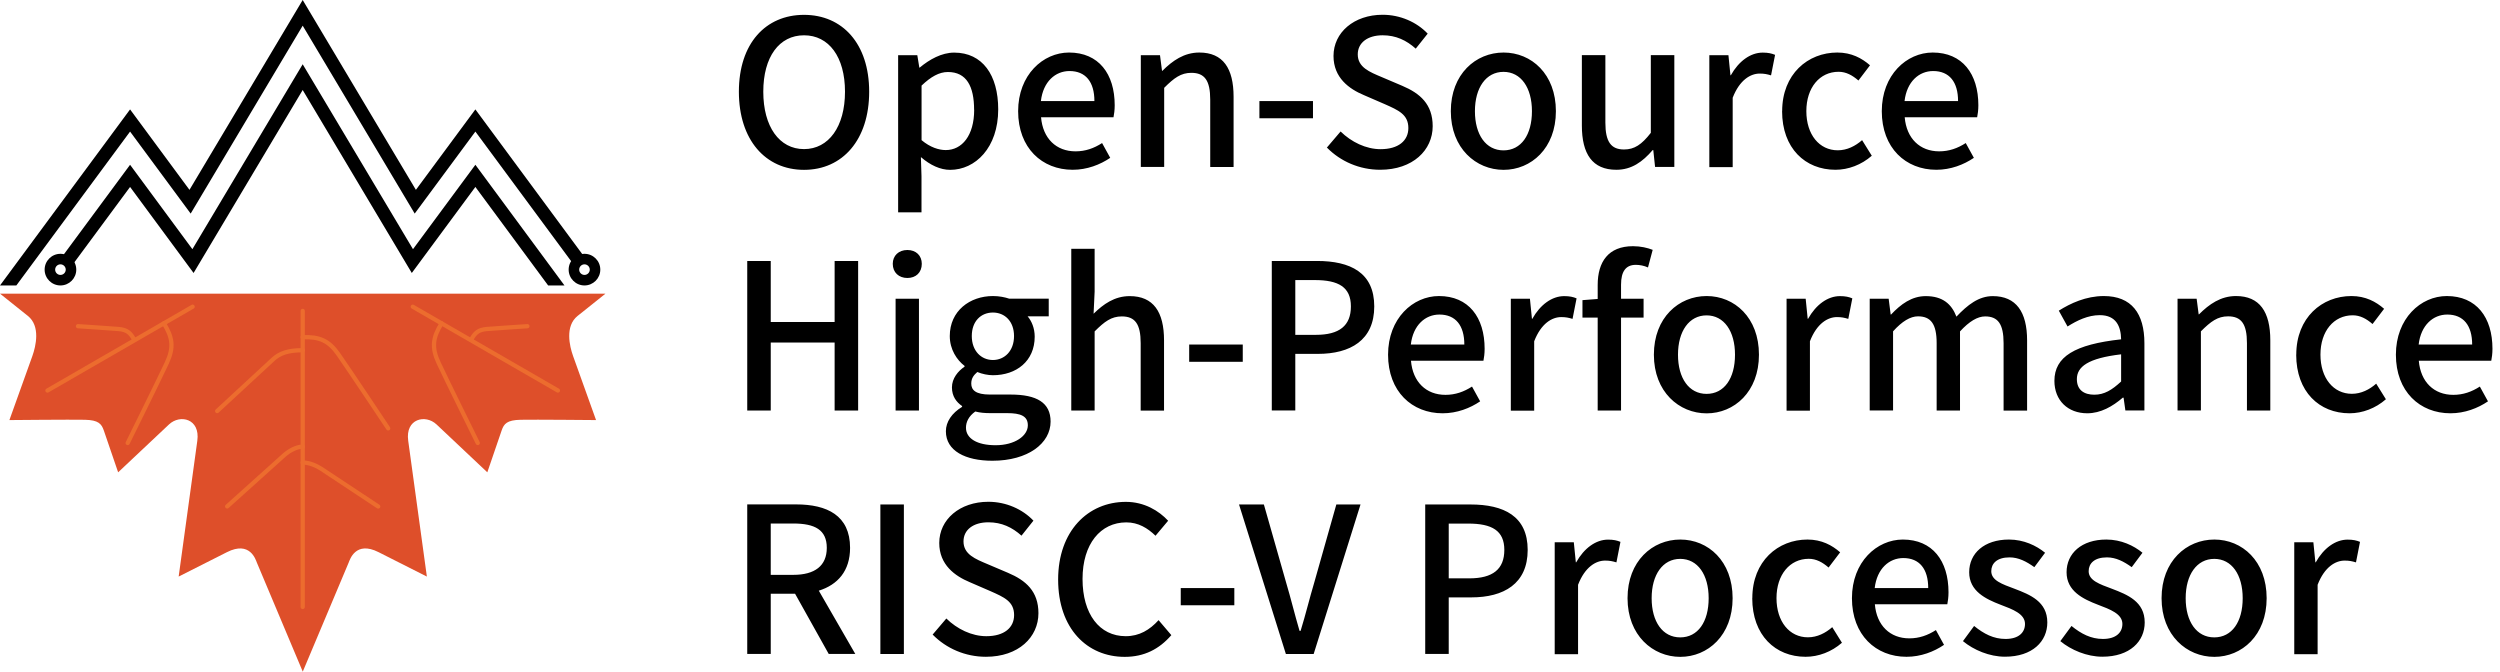 <?xml version="1.0" encoding="UTF-8"?>
<svg id="xs_hero" data-name="XiangShan Hero" xmlns="http://www.w3.org/2000/svg" xmlns:xlink="http://www.w3.org/1999/xlink" viewBox="0 0 335 90">
  <defs>
    <style>
      @media (prefers-color-scheme: light) {
        .cls-text {
          fill: url(#hero_gradient_palette_light);
        }

        .cls-mount {
          fill: #231815;
        }
      }

      @media (prefers-color-scheme: dark) {
        .cls-text {
          fill: url(#hero_gradient_palette_dark);
        }
  
        .cls-mount {
          fill: #f4d7d1;
        }
      }

      .cls-leaf {
        fill: #de4f2a;
      }

      .cls-mount, .cls-leaf {
        fill-rule: evenodd;
      }

      .cls-vein {
        fill: none;
        stroke: #ec6c2e;
        stroke-linecap: round;
        stroke-linejoin: round;
        stroke-width: .57px;
      }
    </style>
    <linearGradient id="hero_gradient_palette_light" data-name="hero_gradient_palette_light" x1="92.49" y1="40.86" x2="327.49" y2="40.86" gradientUnits="userSpaceOnUse">
      <stop offset=".03" stop-color="#500500"/>
      <stop offset="1" stop-color="#8d2c0e"/>
    </linearGradient>
    <linearGradient id="hero_gradient_palette_dark" data-name="hero_gradient_palette_dark" x1="92.49" y1="40.86" x2="327.49" y2="40.86" gradientUnits="userSpaceOnUse">
      <stop offset="0" stop-color="#de4f2a"/>
      <!-- <stop offset="0" stop-color="#e25054"/> -->
      <stop offset=".97" stop-color="#cc0e00"/>
    </linearGradient>
  </defs>
  <g id="XS-light">
    <g>
      <g>
        <polygon class="cls-mount" points="63.7 25.05 55.18 36.58 40.56 12.06 25.94 36.58 17.43 25.05 9.52 35.75 8.1 34.7 17.43 22.08 25.78 33.39 40.56 8.61 55.34 33.39 63.7 22.08 75.64 38.25 73.45 38.25 63.7 25.05"/>
        <polygon class="cls-mount" points="76.58 35.06 63.7 17.63 55.57 28.62 40.56 3.44 25.55 28.62 17.43 17.63 2.19 38.25 0 38.25 17.43 14.66 25.39 25.44 40.56 0 55.73 25.44 63.7 14.66 78.77 35.06 76.58 35.06"/>
        <path class="cls-mount" d="M8.1,36.84c.39,0,.71-.32,.71-.71s-.32-.71-.71-.71-.71,.32-.71,.71,.32,.71,.71,.71m0,1.41c1.17,0,2.12-.95,2.12-2.12s-.95-2.12-2.12-2.12-2.12,.95-2.12,2.12,.95,2.12,2.12,2.12Z"/>
        <path class="cls-mount" d="M78.32,36.84c.39,0,.71-.32,.71-.71s-.32-.71-.71-.71-.71,.32-.71,.71,.32,.71,.71,.71m0,1.41c1.17,0,2.12-.95,2.12-2.12s-.95-2.12-2.12-2.12-2.12,.95-2.12,2.12,.95,2.12,2.12,2.12Z"/>
        <path class="cls-leaf" d="M0,39.35l3.74,2.99c1.7,1.36,1.07,4.04,.6,5.36l-3.08,8.59s8.31-.08,10.12-.04c1.81,.04,2.22,.54,2.53,1.43l1.92,5.61,6.82-6.42c1.48-1.39,4.2-.77,3.79,2.19l-2.5,18.2,6.47-3.27c3.1-1.57,3.86,1.03,4.01,1.4l6.15,14.61,6.15-14.61c.16-.38,.92-2.97,4.01-1.4l6.47,3.27-2.5-18.2c-.41-2.96,2.31-3.58,3.79-2.19l6.81,6.42,1.92-5.61c.31-.9,.72-1.39,2.53-1.43,1.81-.04,10.12,.04,10.12,.04l-3.08-8.59c-.47-1.31-1.1-4,.6-5.36l3.74-2.99H0Z"/>
        <line class="cls-vein" x1="40.56" y1="81.33" x2="40.56" y2="41.66"/>
        <line class="cls-vein" x1="6.36" y1="52.33" x2="25.81" y2="41.1"/>
        <path class="cls-vein" d="M21.96,43.33c1.17,1.9,1.37,3.21,.39,5.31-.98,2.11-5.24,10.72-5.24,10.72"/>
        <path class="cls-vein" d="M40.56,59.86c-.86-.02-1.9,.61-2.49,1.14l-7.63,6.86"/>
        <path class="cls-vein" d="M17.95,45.47c-.49-.9-.96-1.28-2.03-1.38-1.06-.09-5.47-.38-5.47-.38"/>
        <line class="cls-vein" x1="74.76" y1="52.33" x2="55.31" y2="41.1"/>
        <path class="cls-vein" d="M59.17,43.33c-1.17,1.9-1.37,3.21-.39,5.31,.98,2.11,5.24,10.72,5.24,10.72"/>
        <path class="cls-vein" d="M63.17,45.47c.49-.9,.96-1.28,2.03-1.38,1.06-.09,5.47-.38,5.47-.38"/>
        <path class="cls-vein" d="M40.56,45.18c2.23-.06,3.47,.41,4.8,2.32,1.33,1.9,6.66,9.9,6.66,9.9"/>
        <path class="cls-vein" d="M40.56,46.93c-1.93,0-3.07,.39-3.97,1.22l-7.49,6.93"/>
        <path class="cls-vein" d="M40.56,61.98c.86-.02,1.9,.45,2.49,.84l7.63,5.05"/>
      </g>
      <path class="cls-text" d="M99.01,12.29c0-6.47,3.59-10.3,8.73-10.3s8.73,3.86,8.73,10.3-3.56,10.47-8.73,10.47-8.73-4.02-8.73-10.47Zm14.22,0c0-4.68-2.17-7.56-5.49-7.56s-5.46,2.88-5.46,7.56,2.15,7.69,5.46,7.69,5.49-3.02,5.49-7.69Zm7.13-4.89h2.56l.27,1.66h.05c1.3-1.09,2.94-2.01,4.62-2.01,3.78,0,5.9,2.99,5.9,7.61,0,5.14-3.07,8.1-6.44,8.1-1.31,0-2.66-.62-3.92-1.71l.08,2.56v4.84h-3.13V7.39Zm10.17,7.31c0-3.13-1.01-5.06-3.51-5.06-1.17,0-2.28,.63-3.53,1.82v7.31c1.17,.98,2.34,1.33,3.24,1.33,2.17,0,3.81-1.93,3.81-5.41Zm5.9,.19c0-4.87,3.34-7.86,6.82-7.86,3.97,0,6.12,2.85,6.12,7.07,0,.63-.08,1.22-.16,1.6h-9.71c.24,2.85,2.04,4.57,4.62,4.57,1.33,0,2.47-.41,3.56-1.11l1.09,1.98c-1.36,.92-3.1,1.6-5.03,1.6-4.1,0-7.31-2.91-7.31-7.86Zm10.22-1.36c0-2.56-1.17-4.02-3.34-4.02-1.88,0-3.53,1.41-3.83,4.02h7.18Zm6.23-6.14h2.56l.27,2.09h.05c1.36-1.36,2.91-2.45,4.95-2.45,3.18,0,4.59,2.12,4.59,5.93v9.41h-3.13V13.35c0-2.58-.76-3.59-2.53-3.59-1.39,0-2.31,.68-3.64,2.01v10.6h-3.13V7.39Zm15.88,6.14h7.18v2.31h-7.18v-2.31Zm9.03,6.25l1.85-2.17c1.44,1.41,3.4,2.37,5.36,2.37,2.39,0,3.72-1.14,3.72-2.83,0-1.82-1.33-2.39-3.18-3.21l-2.77-1.2c-1.96-.82-4.08-2.31-4.08-5.25,0-3.15,2.75-5.52,6.58-5.52,2.36,0,4.57,.98,6.04,2.53l-1.6,2.01c-1.25-1.12-2.66-1.79-4.43-1.79-2.04,0-3.34,1.01-3.34,2.56,0,1.74,1.6,2.36,3.21,3.04l2.75,1.17c2.39,1.01,4.08,2.47,4.08,5.41,0,3.21-2.66,5.84-7.04,5.84-2.75,0-5.3-1.11-7.12-2.96Zm16.62-4.89c0-4.98,3.34-7.86,7.07-7.86s7.01,2.88,7.01,7.86-3.32,7.86-7.01,7.86-7.07-2.88-7.07-7.86Zm10.87,0c0-3.15-1.47-5.27-3.81-5.27s-3.83,2.12-3.83,5.27,1.47,5.25,3.83,5.25,3.81-2.07,3.81-5.25Zm6.69,1.93V7.39h3.15v9.05c0,2.56,.76,3.59,2.5,3.59,1.39,0,2.36-.65,3.59-2.23V7.39h3.15v14.98h-2.58l-.24-2.26h-.08c-1.36,1.58-2.83,2.64-4.87,2.64-3.21,0-4.62-2.12-4.62-5.93Zm17.08-9.43h2.56l.27,2.69h.05c1.06-1.9,2.64-3.04,4.27-3.04,.73,0,1.2,.11,1.66,.3l-.54,2.75c-.54-.16-.9-.24-1.52-.24-1.22,0-2.69,.84-3.62,3.24v9.3h-3.13V7.39Zm9.76,7.5c0-4.98,3.45-7.86,7.39-7.86,1.9,0,3.29,.76,4.38,1.71l-1.55,2.04c-.82-.71-1.66-1.17-2.66-1.17-2.53,0-4.32,2.12-4.32,5.27s1.74,5.25,4.21,5.25c1.25,0,2.36-.57,3.26-1.36l1.3,2.09c-1.39,1.22-3.15,1.88-4.87,1.88-4.05,0-7.15-2.88-7.15-7.86Zm13.35,0c0-4.87,3.34-7.86,6.82-7.86,3.97,0,6.12,2.85,6.12,7.07,0,.63-.08,1.22-.16,1.6h-9.71c.24,2.85,2.04,4.57,4.62,4.57,1.33,0,2.47-.41,3.56-1.11l1.09,1.98c-1.36,.92-3.1,1.6-5.03,1.6-4.1,0-7.31-2.91-7.31-7.86Zm10.22-1.36c0-2.56-1.17-4.02-3.34-4.02-1.88,0-3.53,1.41-3.83,4.02h7.18ZM100.13,34.97h3.15v8.18h8.56v-8.18h3.15v20.04h-3.15v-9.11h-8.56v9.11h-3.15v-20.04Zm19.5,.38c0-1.09,.79-1.85,1.96-1.85s1.93,.76,1.93,1.85c0,1.17-.79,1.9-1.93,1.9s-1.96-.73-1.96-1.9Zm.38,4.68h3.13v14.98h-3.13v-14.98Zm6.74,17.75c0-1.25,.79-2.42,2.17-3.26v-.11c-.76-.52-1.36-1.3-1.36-2.5s.82-2.2,1.69-2.77v-.11c-1.03-.79-1.98-2.2-1.98-4,0-3.37,2.69-5.36,5.79-5.36,.84,0,1.6,.16,2.17,.35h5.3v2.37h-2.83c.54,.62,.95,1.6,.95,2.72,0,3.29-2.47,5.17-5.6,5.17-.65,0-1.44-.16-2.09-.43-.46,.41-.81,.81-.81,1.55,0,.87,.6,1.47,2.5,1.47h2.77c3.51,0,5.36,1.09,5.36,3.62,0,2.91-3.02,5.25-7.8,5.25-3.62,0-6.23-1.33-6.23-3.94Zm10.98-.79c0-1.25-.98-1.63-2.77-1.63h-2.26c-.71,0-1.39-.05-2.01-.22-.9,.65-1.25,1.41-1.25,2.18,0,1.44,1.5,2.34,3.97,2.34,2.61,0,4.32-1.28,4.32-2.66Zm-1.85-11.96c0-1.98-1.25-3.15-2.83-3.15s-2.83,1.14-2.83,3.15,1.28,3.21,2.83,3.21,2.83-1.2,2.83-3.21Zm7.67-11.69h3.13v5.74l-.14,2.96c1.31-1.28,2.8-2.36,4.84-2.36,3.18,0,4.6,2.12,4.6,5.93v9.41h-3.13v-9.03c0-2.58-.76-3.59-2.53-3.59-1.39,0-2.31,.68-3.64,2.01v10.6h-3.13v-21.67Zm15.8,12.83h7.18v2.31h-7.18v-2.31Zm11.07-11.2h6.06c4.46,0,7.67,1.55,7.67,6.09s-3.21,6.36-7.56,6.36h-3.02v7.58h-3.15v-20.04Zm5.9,9.9c3.15,0,4.7-1.22,4.7-3.81s-1.66-3.53-4.84-3.53h-2.61v7.34h2.75Zm9.68,2.66c0-4.87,3.34-7.86,6.82-7.86,3.97,0,6.12,2.85,6.12,7.07,0,.63-.08,1.22-.16,1.6h-9.71c.24,2.85,2.04,4.57,4.62,4.57,1.33,0,2.47-.41,3.56-1.11l1.09,1.98c-1.36,.92-3.1,1.6-5.03,1.6-4.1,0-7.31-2.91-7.31-7.86Zm10.22-1.36c0-2.56-1.17-4.02-3.34-4.02-1.88,0-3.53,1.41-3.83,4.02h7.18Zm6.23-6.14h2.56l.27,2.69h.05c1.06-1.9,2.64-3.04,4.27-3.04,.73,0,1.2,.11,1.66,.3l-.54,2.75c-.54-.16-.9-.24-1.52-.24-1.22,0-2.69,.84-3.62,3.24v9.3h-3.13v-14.98Zm9.6,.19l2.04-.16v-1.88c0-3.07,1.41-5.19,4.73-5.19,1.03,0,1.96,.22,2.64,.49l-.63,2.36c-.52-.24-1.11-.35-1.63-.35-1.33,0-1.98,.87-1.98,2.66v1.88h3.02v2.53h-3.02v12.45h-3.13v-12.45h-2.04v-2.34Zm9.57,7.31c0-4.98,3.34-7.86,7.07-7.86s7.01,2.88,7.01,7.86-3.32,7.86-7.01,7.86-7.07-2.88-7.07-7.86Zm10.87,0c0-3.15-1.47-5.27-3.81-5.27s-3.83,2.12-3.83,5.27,1.47,5.25,3.83,5.25,3.81-2.07,3.81-5.25Zm6.91-7.5h2.56l.27,2.69h.05c1.06-1.9,2.64-3.04,4.27-3.04,.73,0,1.2,.11,1.66,.3l-.54,2.75c-.54-.16-.9-.24-1.52-.24-1.22,0-2.69,.84-3.62,3.24v9.3h-3.13v-14.98Zm11.12,0h2.56l.27,2.12h.05c1.31-1.39,2.77-2.47,4.65-2.47,2.23,0,3.45,1.03,4.11,2.75,1.5-1.58,2.99-2.75,4.87-2.75,3.13,0,4.6,2.12,4.6,5.93v9.41h-3.15v-9.03c0-2.58-.76-3.59-2.47-3.59-1.01,0-2.12,.65-3.37,2.01v10.6h-3.13v-9.03c0-2.58-.79-3.59-2.5-3.59-1.01,0-2.12,.65-3.34,2.01v10.6h-3.13v-14.98Zm24.77,11.01c0-3.24,2.72-4.89,8.94-5.57-.03-1.71-.65-3.24-2.86-3.24-1.58,0-3.04,.71-4.32,1.52l-1.17-2.12c1.55-.98,3.64-1.96,6.03-1.96,3.72,0,5.44,2.34,5.44,6.33v9h-2.55l-.24-1.71h-.11c-1.36,1.17-2.96,2.09-4.76,2.09-2.58,0-4.4-1.71-4.4-4.35Zm8.94,.08v-3.64c-4.43,.52-5.93,1.66-5.93,3.32,0,1.5,1.01,2.09,2.34,2.09s2.37-.63,3.59-1.77Zm7.56-11.09h2.56l.27,2.09h.05c1.36-1.36,2.91-2.45,4.95-2.45,3.18,0,4.6,2.12,4.6,5.93v9.41h-3.13v-9.03c0-2.58-.76-3.59-2.53-3.59-1.39,0-2.31,.68-3.64,2.01v10.6h-3.13v-14.98Zm15.91,7.5c0-4.98,3.45-7.86,7.39-7.86,1.9,0,3.29,.76,4.38,1.71l-1.55,2.04c-.82-.71-1.66-1.17-2.66-1.17-2.53,0-4.32,2.12-4.32,5.27s1.74,5.25,4.21,5.25c1.25,0,2.36-.57,3.26-1.36l1.3,2.09c-1.39,1.22-3.15,1.88-4.87,1.88-4.05,0-7.15-2.88-7.15-7.86Zm13.35,0c0-4.87,3.34-7.86,6.82-7.86,3.97,0,6.12,2.85,6.12,7.07,0,.63-.08,1.22-.16,1.6h-9.71c.24,2.85,2.04,4.57,4.62,4.57,1.33,0,2.47-.41,3.56-1.11l1.09,1.98c-1.36,.92-3.1,1.6-5.03,1.6-4.1,0-7.31-2.91-7.31-7.86Zm10.22-1.36c0-2.56-1.17-4.02-3.34-4.02-1.88,0-3.53,1.41-3.83,4.02h7.18ZM106.54,79.56h-3.26v8.07h-3.15v-20.04h6.55c4.13,0,7.23,1.47,7.23,5.82,0,3.1-1.66,4.95-4.19,5.74l4.89,8.48h-3.56l-4.51-8.07Zm-.24-2.53c2.88,0,4.49-1.2,4.49-3.62s-1.6-3.26-4.49-3.26h-3.02v6.88h3.02Zm11.67-9.43h3.15v20.04h-3.15v-20.04Zm6.99,17.45l1.85-2.17c1.44,1.41,3.4,2.37,5.36,2.37,2.39,0,3.72-1.14,3.72-2.83,0-1.82-1.33-2.39-3.18-3.21l-2.77-1.2c-1.96-.82-4.08-2.31-4.08-5.25,0-3.15,2.75-5.52,6.58-5.52,2.36,0,4.57,.98,6.04,2.53l-1.6,2.01c-1.25-1.12-2.66-1.79-4.43-1.79-2.04,0-3.34,1.01-3.34,2.56,0,1.74,1.6,2.36,3.21,3.04l2.75,1.17c2.39,1.01,4.08,2.47,4.08,5.41,0,3.21-2.66,5.84-7.04,5.84-2.75,0-5.3-1.11-7.12-2.96Zm16.83-7.39c0-6.5,4-10.41,9.08-10.41,2.47,0,4.43,1.2,5.66,2.53l-1.69,2.01c-1.06-1.03-2.31-1.79-3.91-1.79-3.45,0-5.87,2.88-5.87,7.58s2.26,7.67,5.79,7.67c1.82,0,3.21-.84,4.4-2.15l1.71,2.01c-1.63,1.88-3.64,2.91-6.25,2.91-5.03,0-8.92-3.78-8.92-10.36Zm16.43,1.14h7.18v2.31h-7.18v-2.31Zm7.8-11.2h3.34l2.96,10.39c.68,2.28,1.14,4.24,1.82,6.55h.14c.71-2.31,1.17-4.27,1.85-6.55l2.94-10.39h3.24l-6.28,20.04h-3.72l-6.28-20.04Zm24.96,0h6.06c4.46,0,7.67,1.55,7.67,6.09s-3.21,6.36-7.56,6.36h-3.02v7.58h-3.15v-20.04Zm5.9,9.9c3.15,0,4.7-1.22,4.7-3.81s-1.66-3.53-4.84-3.53h-2.61v7.34h2.75Zm11.45-4.84h2.56l.27,2.69h.05c1.06-1.9,2.64-3.04,4.27-3.04,.73,0,1.2,.11,1.66,.3l-.54,2.75c-.54-.16-.9-.24-1.52-.24-1.22,0-2.69,.84-3.62,3.24v9.3h-3.13v-14.98Zm9.76,7.5c0-4.98,3.34-7.86,7.07-7.86s7.01,2.88,7.01,7.86-3.32,7.86-7.01,7.86-7.07-2.88-7.07-7.86Zm10.87,0c0-3.15-1.47-5.27-3.81-5.27s-3.83,2.12-3.83,5.27,1.47,5.25,3.83,5.25,3.81-2.07,3.81-5.25Zm5.85,0c0-4.98,3.45-7.86,7.39-7.86,1.9,0,3.29,.76,4.38,1.71l-1.55,2.04c-.82-.71-1.66-1.17-2.66-1.17-2.53,0-4.32,2.12-4.32,5.27s1.74,5.25,4.21,5.25c1.25,0,2.36-.57,3.26-1.36l1.3,2.09c-1.39,1.22-3.15,1.88-4.87,1.88-4.05,0-7.15-2.88-7.15-7.86Zm13.35,0c0-4.87,3.34-7.86,6.82-7.86,3.97,0,6.12,2.85,6.12,7.07,0,.63-.08,1.22-.16,1.6h-9.71c.24,2.85,2.04,4.57,4.62,4.57,1.33,0,2.47-.41,3.56-1.11l1.09,1.98c-1.36,.92-3.1,1.6-5.03,1.6-4.1,0-7.31-2.91-7.31-7.86Zm10.22-1.36c0-2.56-1.17-4.02-3.34-4.02-1.88,0-3.53,1.41-3.83,4.02h7.18Zm4.65,7.12l1.5-2.04c1.31,1.06,2.61,1.74,4.21,1.74,1.77,0,2.61-.87,2.61-2.01,0-1.36-1.66-1.96-3.29-2.58-1.98-.76-4.19-1.82-4.19-4.35s2.01-4.38,5.33-4.38c1.98,0,3.67,.81,4.84,1.77l-1.44,1.93c-1.06-.76-2.12-1.31-3.32-1.31-1.69,0-2.45,.82-2.45,1.85,0,1.25,1.47,1.74,3.13,2.36,2.07,.79,4.38,1.71,4.38,4.51,0,2.53-1.98,4.59-5.68,4.59-2.07,0-4.19-.9-5.63-2.09Zm13.05,0l1.5-2.04c1.31,1.06,2.61,1.74,4.21,1.74,1.77,0,2.61-.87,2.61-2.01,0-1.36-1.66-1.96-3.29-2.58-1.98-.76-4.19-1.82-4.19-4.35s2.01-4.38,5.33-4.38c1.98,0,3.67,.81,4.84,1.77l-1.44,1.93c-1.06-.76-2.12-1.31-3.32-1.31-1.69,0-2.45,.82-2.45,1.85,0,1.25,1.47,1.74,3.13,2.36,2.07,.79,4.38,1.71,4.38,4.51,0,2.53-1.98,4.59-5.68,4.59-2.07,0-4.19-.9-5.63-2.09Zm13.57-5.76c0-4.98,3.34-7.86,7.07-7.86s7.01,2.88,7.01,7.86-3.32,7.86-7.01,7.86-7.07-2.88-7.07-7.86Zm10.87,0c0-3.15-1.47-5.27-3.81-5.27s-3.83,2.12-3.83,5.27,1.47,5.25,3.83,5.25,3.81-2.07,3.81-5.25Zm6.91-7.5h2.56l.27,2.69h.05c1.06-1.9,2.64-3.04,4.27-3.04,.73,0,1.2,.11,1.66,.3l-.54,2.75c-.54-.16-.9-.24-1.52-.24-1.22,0-2.69,.84-3.62,3.24v9.3h-3.13v-14.98Z"/>
    </g>
  </g>
</svg>